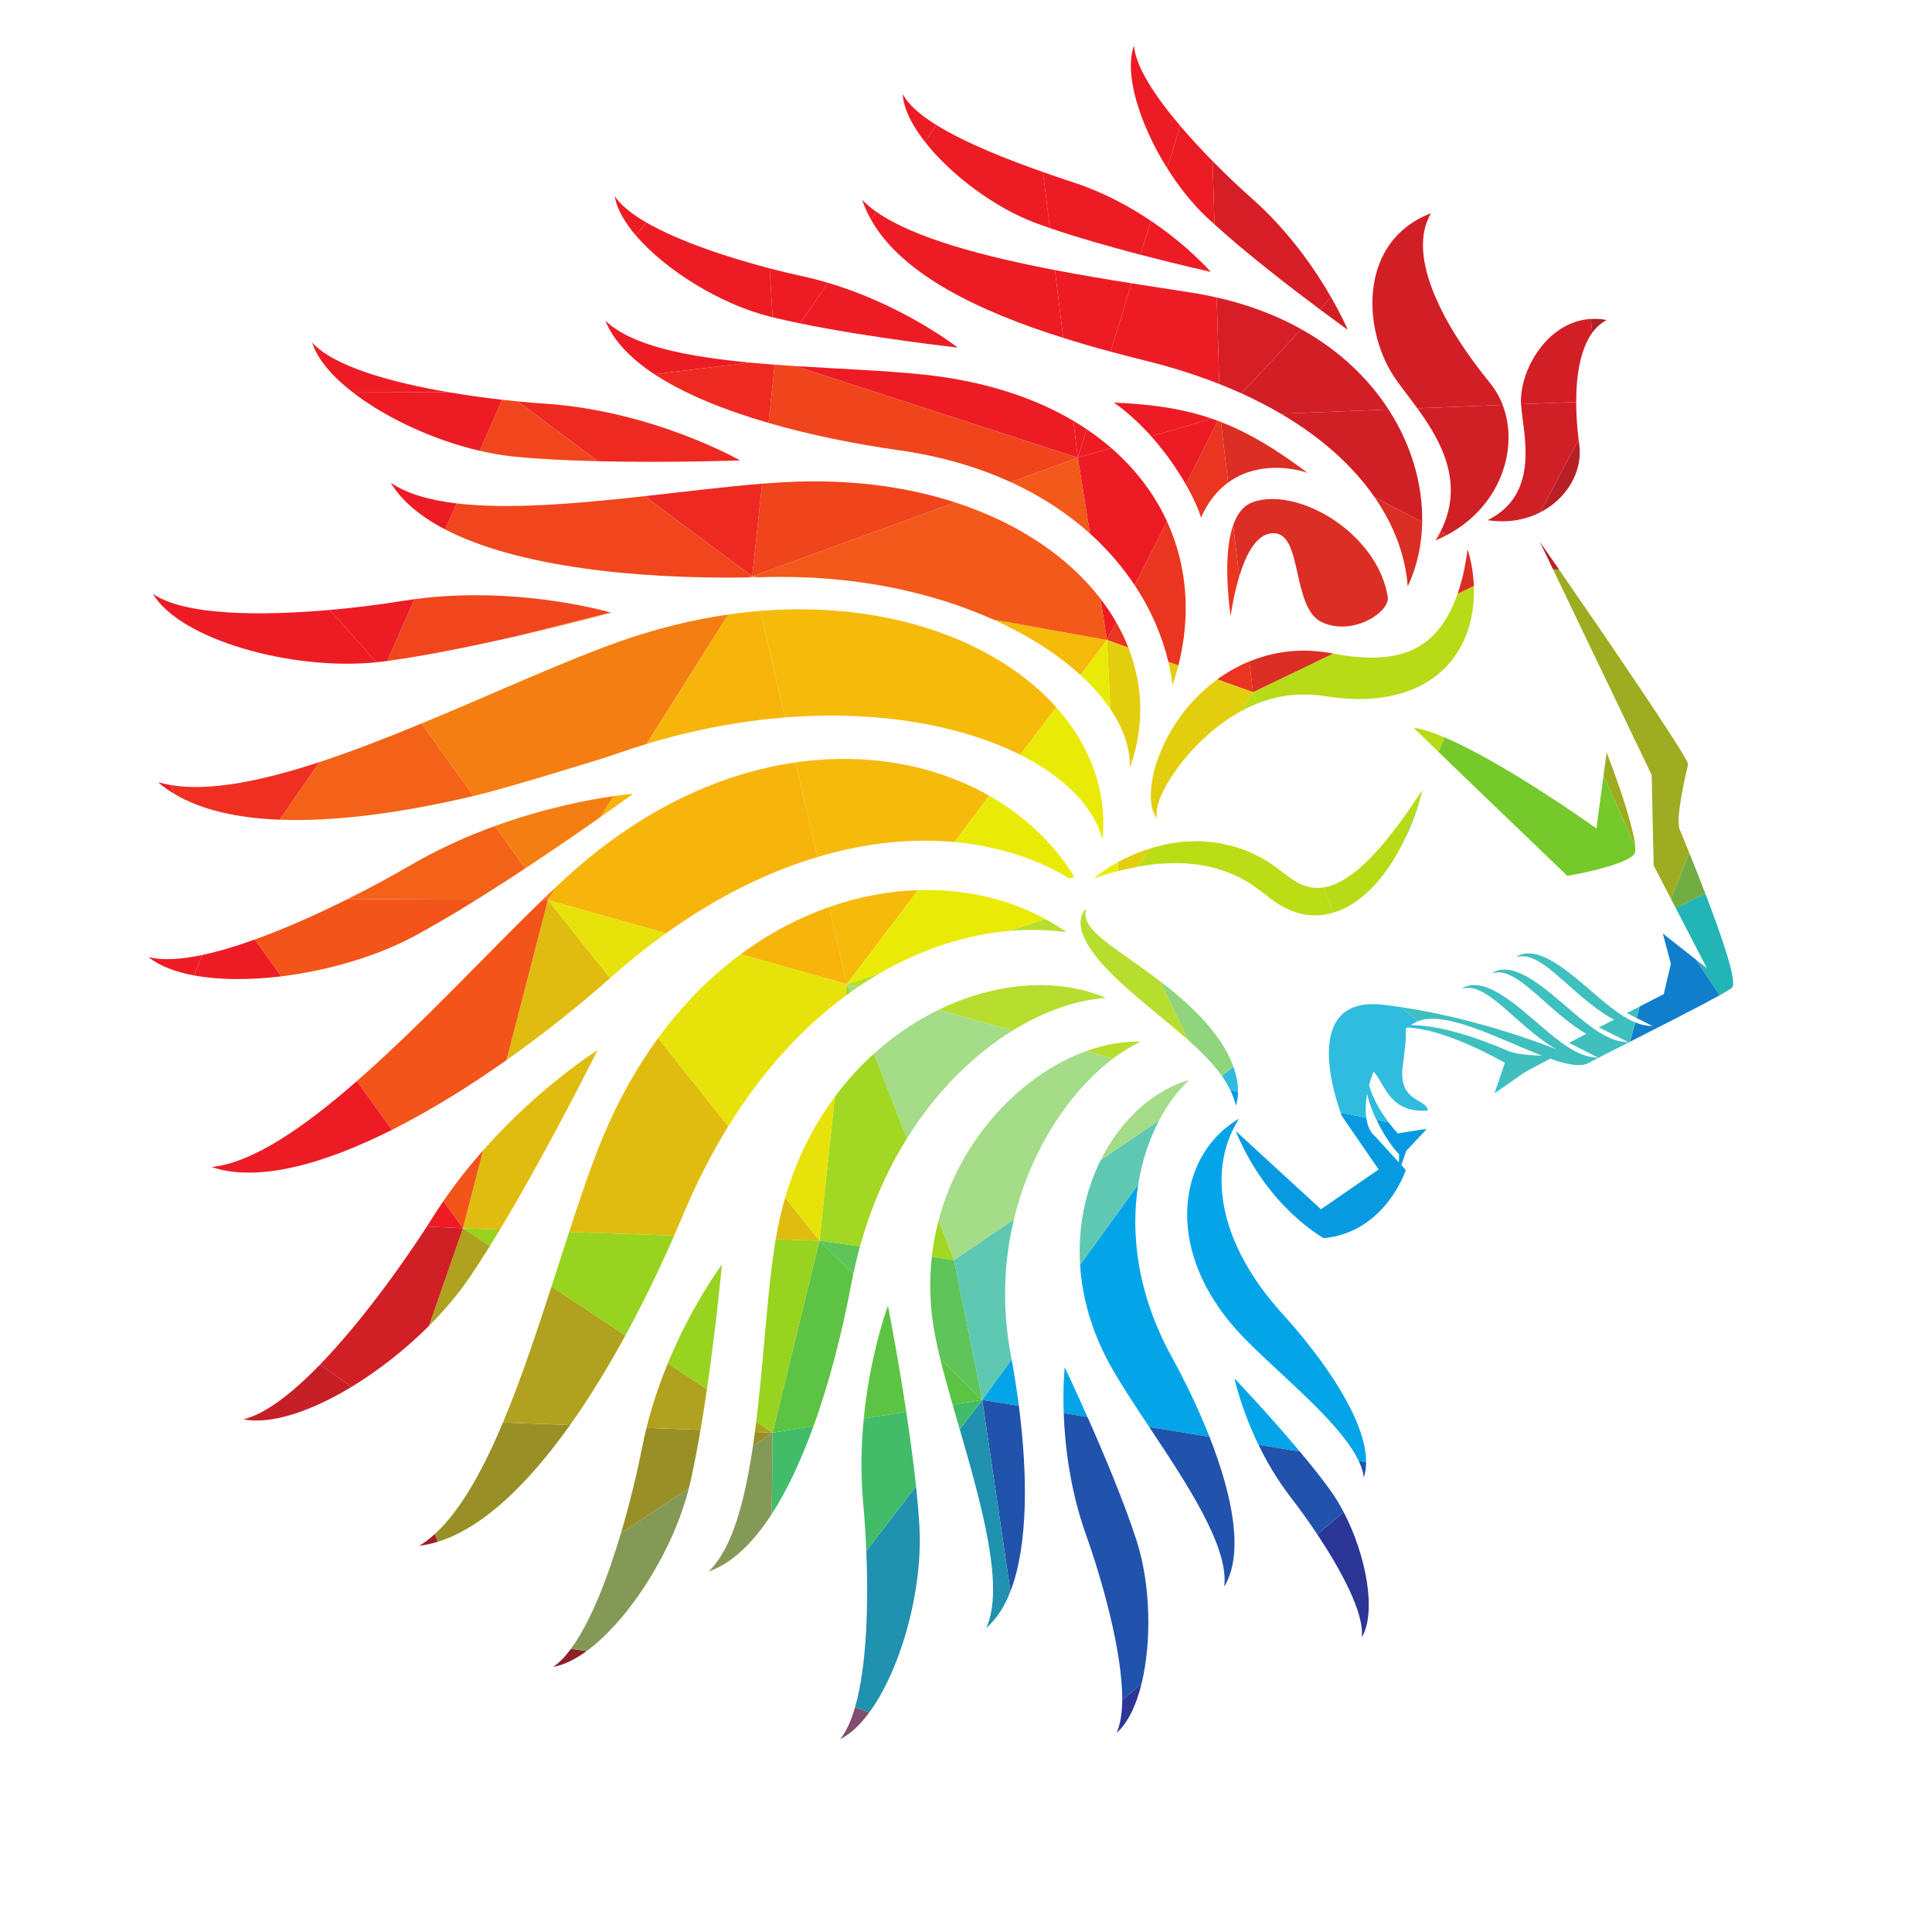 <?xml version="1.0" encoding="UTF-8" standalone="no"?>
<!-- Created with Inkscape (http://www.inkscape.org/) -->

<svg
   xmlns:dc="http://purl.org/dc/elements/1.1/"
   xmlns:cc="http://creativecommons.org/ns#"
   xmlns:rdf="http://www.w3.org/1999/02/22-rdf-syntax-ns#"
   xmlns:svg="http://www.w3.org/2000/svg"
   xmlns="http://www.w3.org/2000/svg"
   xmlns:sodipodi="http://sodipodi.sourceforge.net/DTD/sodipodi-0.dtd"
   xmlns:inkscape="http://www.inkscape.org/namespaces/inkscape"
   version="1.1"
   id="svg65262"
   xml:space="preserve"
   width="800"
   height="800"
   viewBox="0 0 800 800"
   sodipodi:docname="lion-silhouette-color-publicdomainvectors.org.svg"
   inkscape:version="0.92.4 (5da689c313, 2019-01-14)"><defs
     id="defs65266"><clipPath
       clipPathUnits="userSpaceOnUse"
       id="clipPath65278"><path
         d="M 0,600 H 600 V 0 H 0 Z"
         id="path65276"
         inkscape:connector-curvature="0" /></clipPath></defs><sodipodi:namedview
     pagecolor="#ffffff"
     bordercolor="#666666"
     borderopacity="1"
     objecttolerance="10"
     gridtolerance="10"
     guidetolerance="10"
     inkscape:pageopacity="0"
     inkscape:pageshadow="2"
     inkscape:window-width="797"
     inkscape:window-height="480"
     id="namedview65264"
     showgrid="false"
     inkscape:zoom="0.295"
     inkscape:cx="400"
     inkscape:cy="400"
     inkscape:window-x="0"
     inkscape:window-y="0"
     inkscape:window-maximized="0"
     inkscape:current-layer="g65270" /><g
     id="g65270"
     inkscape:groupmode="layer"
     inkscape:label="lion-silhouette-color-publicdomainvectors.org"
     transform="matrix(1.333,0,0,-1.333,0,800)"><g
       id="g65272"><g
         id="g65274"
         clip-path="url(#clipPath65278)"><path
           d="m 530.229,299.385 -3.42,2.693 7.361,-11.107 c 1.91,1.06 3.264,1.867 3.819,2.304 1.903,1.496 -3.25,16.309 -8.258,29.344 l -9.176,-4.568 z"
           style="fill:#23b5b5;fill-opacity:1;fill-rule:nonzero;stroke:none"
           id="path65280"
           inkscape:connector-curvature="0" /><path
           d="m 520.555,318.051 9.176,4.568 c -1.793,4.672 -3.57,9.113 -4.996,12.632 l -5.666,-14.334 z"
           style="fill:#71ad42;fill-opacity:1;fill-rule:nonzero;stroke:none"
           id="path65282"
           inkscape:connector-curvature="0" /><path
           d="m 494.614,496.768 c 1.223,1.687 2.702,3.045 4.476,3.98 -1.697,0.318 -3.33,0.414 -4.896,0.324 z"
           style="fill:#af1f25;fill-opacity:1;fill-rule:nonzero;stroke:none"
           id="path65284"
           inkscape:connector-curvature="0" /><path
           d="m 513.074,359.409 0.619,-28.118 5.376,-10.374 5.666,14.334 c -1.537,3.793 -2.668,6.516 -2.976,7.293 -1.398,3.512 2.137,18.011 2.622,20.166 0.376,1.67 -27.559,42.373 -40.095,60.529 l -1.85,0.045 z"
           style="fill:#9eac22;fill-opacity:1;fill-rule:nonzero;stroke:none"
           id="path65286"
           inkscape:connector-curvature="0" /><path
           d="m 498.104,359.195 9.845,-21.94 c -0.427,5.231 -4.28,17.346 -8.879,29.176 z"
           style="fill:#9eac22;fill-opacity:1;fill-rule:nonzero;stroke:none"
           id="path65288"
           inkscape:connector-curvature="0" /><path
           d="m 516.538,310.161 2.492,-9.413 -2.201,-9.394 -7.475,-3.842 -0.987,-3.588 4.97,-2.502 c 0,0 -0.194,0.012 -0.559,0.035 -0.364,0.016 -0.921,0.047 -1.563,0.166 -0.877,0.107 -1.988,0.426 -3.223,0.934 l -1.651,-6.012 c 9.809,4.982 21.698,11.021 27.829,14.426 l -7.361,11.107 z"
           style="fill:#117ecc;fill-opacity:1;fill-rule:nonzero;stroke:none"
           id="path65290"
           inkscape:connector-curvature="0" /><path
           d="m 490.585,461.987 c -0.075,0.543 -0.146,1.09 -0.212,1.638 l -11.99,-22.664 c 8.37,4.247 13.331,12.775 12.202,21.026"
           style="fill:#b82027;fill-opacity:1;fill-rule:nonzero;stroke:none"
           id="path65292"
           inkscape:connector-curvature="0" /><path
           d="m 482.436,423.284 1.85,-0.045 c -3.62,5.242 -5.956,8.605 -5.956,8.605 z"
           style="fill:#b82027;fill-opacity:1;fill-rule:nonzero;stroke:none"
           id="path65294"
           inkscape:connector-curvature="0" /><path
           d="m 265.613,69.801 c -1.194,-4.125 -2.724,-7.555 -4.665,-9.944 3.198,1.59 6.27,4.506 9.097,8.36 z"
           style="fill:#804e6e;fill-opacity:1;fill-rule:nonzero;stroke:none"
           id="path65296"
           inkscape:connector-curvature="0" /><path
           d="m 441.803,354.69 c 0,0 -1.088,-1.63 -2.995,-4.48 -1.925,-2.809 -4.721,-6.774 -8.295,-11.194 -1.8,-2.191 -3.852,-4.459 -6.105,-6.653 -2.256,-2.178 -4.789,-4.241 -7.512,-5.77 -1.355,-0.803 -2.775,-1.324 -4.173,-1.791 -0.243,-0.047 -0.482,-0.094 -0.719,-0.142 -0.235,-0.046 -0.47,-0.09 -0.703,-0.131 l 2.867,-7.874 c 0.365,0.103 0.726,0.212 1.082,0.322 2.115,0.819 4.117,1.786 5.793,3.015 3.447,2.364 6.09,5.179 8.289,7.96 2.199,2.792 3.917,5.609 5.361,8.253 0.508,0.923 0.977,1.827 1.414,2.71 l 4.818,12.328 c 0.639,2.192 0.878,3.447 0.878,3.447"
           style="fill:#b7db17;fill-opacity:1;fill-rule:nonzero;stroke:none"
           id="path65298"
           inkscape:connector-curvature="0" /><path
           d="m 439.109,374.093 c 1.702,-1.674 4.435,-4.33 7.786,-7.571 l 1.793,4.588 c -3.653,1.545 -6.944,2.624 -9.579,2.983"
           style="fill:#b7db17;fill-opacity:1;fill-rule:nonzero;stroke:none"
           id="path65300"
           inkscape:connector-curvature="0" /><path
           d="m 390.518,381.589 c 1.877,0.745 3.808,1.362 5.775,1.821 3.754,0.912 7.651,1.169 11.58,0.921 1.812,-0.092 3.88,-0.5 6.518,-0.823 2.515,-0.307 5.073,-0.484 7.638,-0.511 5.123,0.003 10.369,0.646 15.276,2.434 4.9,1.73 9.361,4.677 12.552,8.282 3.231,3.588 5.206,7.637 6.356,11.362 1.161,3.742 1.558,7.218 1.646,10.237 0.036,0.993 0.022,1.935 -0.017,2.832 l -5.069,-2.438 c -0.857,-2.459 -1.972,-5.096 -3.486,-7.643 -0.82,-1.34 -1.73,-2.658 -2.766,-3.886 -1.06,-1.211 -2.225,-2.339 -3.5,-3.344 -1.3,-0.979 -2.716,-1.824 -4.224,-2.54 -1.526,-0.704 -3.182,-1.21 -4.914,-1.626 -3.481,-0.779 -7.368,-0.97 -11.42,-0.651 -2.025,0.141 -4.096,0.367 -6.184,0.734 -0.642,0.117 -1.351,0.25 -2.107,0.385 l -24.945,-12.002 z"
           style="fill:#b7db17;fill-opacity:1;fill-rule:nonzero;stroke:none"
           id="path65302"
           inkscape:connector-curvature="0" /><path
           d="m 505.336,285.447 3.031,-1.523 0.987,3.588 z"
           style="fill:#40bfbf;fill-opacity:1;fill-rule:nonzero;stroke:none"
           id="path65304"
           inkscape:connector-curvature="0" /><path
           d="m 470.887,302.812 c -0.028,-0.006 -0.043,-0.009 -0.043,-0.009 0.004,-0.009 0.017,-0.005 0.043,0.009"
           style="fill:#40bfbf;fill-opacity:1;fill-rule:nonzero;stroke:none"
           id="path65306"
           inkscape:connector-curvature="0" /><path
           d="m 506.144,283.42 c -2.511,1.289 -5.26,3.35 -8.117,5.707 -1.665,1.373 -3.368,2.852 -5.082,4.336 -4.668,3.971 -9.586,8.075 -14.258,9.758 -2.298,0.889 -4.494,0.898 -5.864,0.518 -1.196,-0.338 -1.782,-0.839 -1.936,-0.927 0.073,0.017 0.246,0.055 0.51,0.112 0.34,0.116 0.873,0.137 1.517,0.184 0.651,10e-4 1.43,-0.1 2.276,-0.35 0.843,-0.305 1.756,-0.687 2.716,-1.25 2.512,-1.441 5.262,-3.789 8.179,-6.371 1.53,-1.358 3.108,-2.774 4.729,-4.162 2.378,-1.993 4.807,-3.987 7.295,-5.62 1.088,-0.722 2.186,-1.367 3.276,-1.937 l -4.688,-2.406 9.141,-4.6 c 0,0 -0.197,0.014 -0.559,0.035 -0.368,0.014 -0.921,0.049 -1.562,0.168 -1.299,0.158 -3.102,0.766 -5.071,1.795 -2.509,1.287 -5.258,3.346 -8.115,5.703 -1.666,1.377 -3.37,2.854 -5.084,4.34 -4.67,3.971 -9.588,8.074 -14.259,9.76 -2.297,0.889 -4.495,0.898 -5.862,0.517 -1.201,-0.339 -1.789,-0.841 -1.94,-0.927 0.073,0.015 0.245,0.054 0.51,0.113 0.342,0.115 0.879,0.137 1.518,0.184 0.65,0.002 1.432,-0.098 2.279,-0.35 0.844,-0.307 1.758,-0.686 2.714,-1.25 2.515,-1.443 5.265,-3.795 8.186,-6.377 1.53,-1.355 3.104,-2.769 4.721,-4.158 2.38,-1.992 4.81,-3.988 7.297,-5.617 0.724,-0.485 1.453,-0.926 2.183,-1.344 l -5.447,-2.797 9.163,-4.611 c 0,0 -0.197,0.011 -0.561,0.035 -0.363,0.015 -0.918,0.047 -1.559,0.166 -1.302,0.158 -3.105,0.767 -5.074,1.797 -2.508,1.289 -5.26,3.345 -8.117,5.705 -1.664,1.377 -3.367,2.851 -5.082,4.338 -4.668,3.97 -9.588,8.076 -14.258,9.761 -2.297,0.887 -4.495,0.897 -5.863,0.516 -1.197,-0.34 -1.789,-0.842 -1.94,-0.928 0.073,0.016 0.247,0.055 0.512,0.112 0.343,0.115 0.875,0.14 1.518,0.183 0.652,0.004 1.43,-0.097 2.277,-0.349 0.844,-0.307 1.756,-0.686 2.715,-1.25 2.514,-1.444 5.265,-3.793 8.184,-6.377 1.532,-1.354 3.105,-2.768 4.72,-4.157 2.385,-1.994 4.813,-3.988 7.299,-5.619 0.701,-0.466 1.408,-0.894 2.116,-1.304 -1.039,0.423 -23.142,9.351 -48.206,13.086 l 5.385,-4.342 c 8.776,3.308 25.643,-5.826 38.436,-10.756 -3.449,0.111 -8.136,0.457 -10.529,1.49 -4.051,1.744 -9.53,3.908 -15.193,5.522 -2.827,0.808 -5.695,1.482 -8.423,1.92 -0.828,0.132 -1.638,0.24 -2.43,0.322 l 2.071,-1.67 c 0.025,-0.008 0.051,-0.014 0.076,-0.02 2.605,-0.672 5.329,-1.595 8.002,-2.642 5.354,-2.088 10.492,-4.703 14.266,-6.774 0.212,-0.117 0.408,-0.228 0.613,-0.341 l -2.323,-6.866 1.334,-1.076 7.38,5.129 7.679,4.074 c 5.115,-1.797 9.371,-2.664 11.863,-1.357 2.838,1.488 7.581,3.896 12.943,6.621 l 1.651,6.012 c -0.592,0.244 -1.211,0.529 -1.848,0.863"
           style="fill:#40bfbf;fill-opacity:1;fill-rule:nonzero;stroke:none"
           id="path65308"
           inkscape:connector-curvature="0" /><path
           d="m 454.056,292.986 c -0.027,-0.006 -0.04,-0.007 -0.04,-0.007 0.004,-0.01 0.017,-0.006 0.04,0.007"
           style="fill:#40bfbf;fill-opacity:1;fill-rule:nonzero;stroke:none"
           id="path65310"
           inkscape:connector-curvature="0" /><path
           d="m 463.386,297.803 c -0.026,-0.006 -0.04,-0.008 -0.04,-0.008 0.004,-0.01 0.017,-0.004 0.04,0.008"
           style="fill:#40bfbf;fill-opacity:1;fill-rule:nonzero;stroke:none"
           id="path65312"
           inkscape:connector-curvature="0" /><path
           d="m 440.925,351.243 -4.818,-12.328 c 2.065,4.162 3.387,7.816 4.267,10.53 0.21,0.654 0.393,1.254 0.551,1.798"
           style="fill:#75c92b;fill-opacity:1;fill-rule:nonzero;stroke:none"
           id="path65314"
           inkscape:connector-curvature="0" /><path
           d="m 495.914,342.787 -1.49,1.062 c -0.34,0.244 -27.545,19.566 -45.736,27.261 l -1.793,-4.588 c 11.597,-11.217 30.609,-29.459 39.977,-38.438 7.229,1.209 18.829,4.018 20.81,6.759 0.285,0.396 0.363,1.228 0.267,2.412 l -9.845,21.94 z"
           style="fill:#75c92b;fill-opacity:1;fill-rule:nonzero;stroke:none"
           id="path65316"
           inkscape:connector-curvature="0" /><path
           d="m 377.271,530.432 c 10.246,-9.301 23.952,-19.838 32.727,-26.388 l 3.5,3.753 c -4.769,8.31 -12.905,20.361 -24.648,30.733 -3.508,3.097 -7.789,7.11 -12.169,11.567 z"
           style="fill:#d71e26;fill-opacity:1;fill-rule:nonzero;stroke:none"
           id="path65318"
           inkscape:connector-curvature="0" /><path
           d="m 385.65,477.945 18.596,19.934 c -7.566,4.229 -16.318,7.625 -26.295,9.874 l 0.809,-26.891 c 2.373,-0.937 4.67,-1.91 6.89,-2.917"
           style="fill:#d71e26;fill-opacity:1;fill-rule:nonzero;stroke:none"
           id="path65320"
           inkscape:connector-curvature="0" /><path
           d="m 384.93,252.656 c -1.102,-0.631 -2.157,-1.328 -3.162,-2.088 l 0.941,-1.922 c 0.652,1.401 1.394,2.741 2.221,4.01"
           style="fill:#079ae1;fill-opacity:1;fill-rule:nonzero;stroke:none"
           id="path65322"
           inkscape:connector-curvature="0" /><path
           d="m 431.475,245.516 c 0.849,-1.258 1.63,-2.272 2.261,-2.991 0.278,-0.351 0.609,-0.658 0.806,-0.855 0.089,-0.086 0.067,-1.283 0.012,-2.613 l -7.435,8.144 c -1.433,1.119 -2.34,3.156 -2.703,5.727 l -7.985,1.627 c 0.251,-0.701 0.407,-1.094 0.407,-1.094 l 11.414,-16.582 -17.916,-12.371 -26.361,24.221 c 0.093,-0.424 -0.106,0.052 0.093,-0.424 9.899,-23.504 27.158,-32.776 27.158,-32.776 19.209,1.848 25.47,21.178 25.47,21.178 l -1.376,1.51 1.483,4.4 6.148,6.537 -0.885,0.18 -7.888,-1.268 c -0.887,0.977 -1.858,2.149 -2.828,3.45 l -3.766,0.767 c 1.24,-2.584 2.633,-4.943 3.891,-6.767"
           style="fill:#079ae1;fill-opacity:1;fill-rule:nonzero;stroke:none"
           id="path65324"
           inkscape:connector-curvature="0" /><path
           d="m 382.852,259.986 c 0.449,-1.002 0.648,-1.838 0.834,-2.416 0.188,-0.586 0.289,-0.894 0.289,-0.894 0,0 0.07,0.316 0.201,0.91 0.086,0.596 0.381,1.508 0.353,2.664 0.002,0.25 0.014,0.518 0.024,0.797 l -2.364,0.482 c 0.282,-0.543 0.454,-1.068 0.663,-1.543"
           style="fill:#079ae1;fill-opacity:1;fill-rule:nonzero;stroke:none"
           id="path65326"
           inkscape:connector-curvature="0" /><path
           d="m 418.656,497.688 c 0,0 -1.689,4.065 -5.158,10.109 l -3.5,-3.753 c 5.19,-3.875 8.658,-6.356 8.658,-6.356"
           style="fill:#d21f26;fill-opacity:1;fill-rule:nonzero;stroke:none"
           id="path65328"
           inkscape:connector-curvature="0" /><path
           d="m 472.492,474.666 0.006,-0.077 17.127,0.681 c -0.004,8.502 1.347,16.47 4.989,21.498 l -0.42,4.304 c -13.837,-0.792 -22.296,-16.37 -21.702,-26.406"
           style="fill:#d21f26;fill-opacity:1;fill-rule:nonzero;stroke:none"
           id="path65330"
           inkscape:connector-curvature="0" /><path
           d="m 462.817,481.232 c -14.003,17.101 -26.235,39.305 -18.28,52.684 -22.322,-8.52 -21.353,-35.338 -11.838,-50.253 1.86,-2.913 4.702,-6.39 7.582,-10.353 l 26.502,1.053 c -0.952,2.481 -2.272,4.801 -3.966,6.869"
           style="fill:#d21f26;fill-opacity:1;fill-rule:nonzero;stroke:none"
           id="path65332"
           inkscape:connector-curvature="0" /><path
           d="m 397.891,471.626 33.437,1.329 c -6.182,9.546 -15.165,18.264 -27.082,24.924 L 385.65,477.945 c 4.371,-1.983 8.45,-4.096 12.241,-6.319"
           style="fill:#d21f26;fill-opacity:1;fill-rule:nonzero;stroke:none"
           id="path65334"
           inkscape:connector-curvature="0" /><path
           d="m 466.783,474.363 -26.502,-1.053 c 7.303,-10.048 14.84,-23.227 7.195,-38.309 l 2.001,-1.049 c 16.761,8.918 22.442,27.023 17.306,40.411"
           style="fill:#d11f26;fill-opacity:1;fill-rule:nonzero;stroke:none"
           id="path65336"
           inkscape:connector-curvature="0" /><path
           d="m 426.957,445.761 14.832,-7.777 c 0.19,11.463 -3.215,23.782 -10.461,34.971 l -33.437,-1.329 c 12.964,-7.603 22.572,-16.496 29.066,-25.865"
           style="fill:#d11f26;fill-opacity:1;fill-rule:nonzero;stroke:none"
           id="path65338"
           inkscape:connector-curvature="0" /><path
           d="m 462.141,438.568 c 6.134,-0.957 11.691,0.086 16.242,2.393 l 11.99,22.664 c -0.469,3.842 -0.746,7.798 -0.748,11.645 l -17.127,-0.681 c 0.565,-9.072 6.27,-27.693 -10.357,-36.021"
           style="fill:#d11f26;fill-opacity:1;fill-rule:nonzero;stroke:none"
           id="path65340"
           inkscape:connector-curvature="0" /><path
           d="m 379.951,265.381 c 0.436,-0.686 0.848,-1.338 1.237,-1.951 0.337,-0.639 0.638,-1.252 0.96,-1.819 0.015,-0.027 0.026,-0.054 0.041,-0.082 l 2.364,-0.482 c 0.013,0.367 0.021,0.754 -0.008,1.156 -0.05,0.707 -0.15,1.471 -0.244,2.305 -0.155,0.81 -0.378,1.66 -0.592,2.576 -0.164,0.564 -0.365,1.135 -0.576,1.723 l -3.57,-2.891 c 0.128,-0.178 0.261,-0.361 0.388,-0.535"
           style="fill:#30bcde;fill-opacity:1;fill-rule:nonzero;stroke:none"
           id="path65342"
           inkscape:connector-curvature="0" /><path
           d="m 464.254,260.535 2.222,1.543 -1.334,1.076 z"
           style="fill:#30bcde;fill-opacity:1;fill-rule:nonzero;stroke:none"
           id="path65344"
           inkscape:connector-curvature="0" /><path
           d="m 438.195,281.676 c 0.364,0.234 0.733,0.47 1.112,0.693 0.401,0.233 0.825,0.432 1.269,0.6 l -5.385,4.342 c -1.821,0.271 -3.658,0.515 -5.503,0.728 -25.02,2.861 -15.466,-27.303 -13.257,-33.484 l 7.985,-1.627 c -0.305,2.17 -0.226,4.718 0.254,7.424 0.391,-1.702 0.934,-3.456 1.629,-5.161 0.398,-0.99 0.832,-1.962 1.285,-2.908 l 3.766,-0.767 c -1.057,1.418 -2.116,2.988 -3.068,4.63 -0.952,1.637 -1.771,3.342 -2.38,5.006 -0.224,0.678 -0.451,1.332 -0.612,1.981 0.365,1.361 0.823,2.736 1.385,4.107 3.52,-3.469 4.632,-12.976 16.862,-12.062 -0.264,3.748 -9.292,2.478 -7.794,13.752 0.756,5.691 1.159,9.359 0.923,11.679 0.167,0.127 0.345,0.245 0.518,0.368 0.056,-0.002 0.106,0 0.162,-0.002 2.131,-0.106 4.588,-0.51 7.162,-1.178 l -2.071,1.67 c -1.498,0.156 -2.925,0.224 -4.242,0.209"
           style="fill:#30bcde;fill-opacity:1;fill-rule:nonzero;stroke:none"
           id="path65346"
           inkscape:connector-curvature="0" /><path
           d="m 443.309,249.533 -1.243,-0.199 0.885,-0.18 z"
           style="fill:#30bcde;fill-opacity:1;fill-rule:nonzero;stroke:none"
           id="path65348"
           inkscape:connector-curvature="0" /><path
           d="m 395.143,445.14 c -2.334,0 -4.449,-0.37 -6.288,-1.1 -2.769,-1.101 -4.607,-3.656 -5.783,-7 l 1.889,-15.929 c 1.949,6.414 4.852,12.126 9.103,13.217 0.522,0.133 1.028,0.199 1.503,0.199 4.717,0 6.052,-5.992 7.46,-12.333 1.36,-6.102 2.897,-13.019 7.411,-15.227 1.961,-0.96 4.128,-1.449 6.437,-1.449 5.568,0.003 10.508,2.819 12.734,5.438 1.135,1.33 1.661,2.664 1.487,3.756 -2.759,17.138 -21.594,30.428 -35.953,30.428"
           style="fill:#db2e24;fill-opacity:1;fill-rule:nonzero;stroke:none"
           id="path65350"
           inkscape:connector-curvature="0" /><path
           d="m 457.377,423.028 c -0.283,2.099 -0.729,3.711 -1,4.798 -0.306,1.087 -0.524,1.647 -0.524,1.647 0,0 -0.077,-0.592 -0.218,-1.697 -0.131,-1.097 -0.439,-2.697 -0.827,-4.683 -0.386,-1.986 -1.035,-4.353 -1.88,-6.944 -0.049,-0.147 -0.104,-0.296 -0.155,-0.443 l 5.069,2.438 c -0.079,1.837 -0.278,3.476 -0.465,4.884"
           style="fill:#db2e24;fill-opacity:1;fill-rule:nonzero;stroke:none"
           id="path65352"
           inkscape:connector-curvature="0" /><path
           d="m 392.895,396.354 c -1.641,-0.477 -3.248,-1.026 -4.802,-1.655 l 1.134,-9.566 24.945,12.002 c -1.547,0.277 -3.309,0.56 -5.225,0.722 -5.381,0.511 -10.921,-0.048 -16.052,-1.503"
           style="fill:#db2e24;fill-opacity:1;fill-rule:nonzero;stroke:none"
           id="path65354"
           inkscape:connector-curvature="0" /><path
           d="m 437.287,418.002 c 2.867,6.003 4.383,12.826 4.502,19.982 l -14.832,7.777 c 6.274,-9.053 9.647,-18.552 10.33,-27.759"
           style="fill:#db2e24;fill-opacity:1;fill-rule:nonzero;stroke:none"
           id="path65356"
           inkscape:connector-curvature="0" /><path
           d="m 447.476,435.001 c -0.457,-0.901 -0.963,-1.809 -1.533,-2.723 1.23,0.513 2.405,1.073 3.534,1.674 z"
           style="fill:#db2e24;fill-opacity:1;fill-rule:nonzero;stroke:none"
           id="path65358"
           inkscape:connector-curvature="0" /><path
           d="m 406.187,453.25 c -9.938,7.489 -18.364,12.487 -26.912,15.805 l 2.229,-18.796 c 9.035,6.608 20.324,4.548 24.683,2.991"
           style="fill:#db2e24;fill-opacity:1;fill-rule:nonzero;stroke:none"
           id="path65360"
           inkscape:connector-curvature="0" /><path
           d="m 408.522,324.369 c -2.76,0.097 -5.532,1.396 -8.129,3.359 -3.205,2.341 -5.879,4.705 -10.153,6.745 -3.91,2.027 -7.853,3.116 -11.808,3.829 -0.268,0.048 -0.534,0.076 -0.801,0.115 -1.692,0.237 -3.377,0.306 -5.009,0.438 -1.894,-0.023 -3.743,-0.087 -5.521,-0.212 -1.765,-0.279 -3.488,-0.442 -5.111,-0.807 -1.607,-0.425 -3.175,-0.736 -4.624,-1.222 -0.055,-0.017 -0.11,-0.035 -0.167,-0.052 l -3.719,-5.64 c 1.549,0.281 3.202,0.536 4.94,0.743 1.385,0.194 2.848,0.202 4.33,0.32 1.488,0.061 3.022,0.009 4.582,0.022 0.226,-0.017 0.455,-0.036 0.682,-0.054 1.338,-0.106 2.693,-0.208 4.065,-0.357 1.573,-0.365 3.214,-0.496 4.801,-0.957 3.151,-0.852 6.448,-2.073 9.268,-3.676 2.664,-1.286 5.952,-3.991 8.969,-6.292 1.279,-0.954 2.702,-1.848 4.221,-2.606 2.708,-1.352 5.736,-2.26 8.917,-2.232 2.057,-0.11 4.04,0.29 5.913,0.822 l -2.867,7.874 c -0.936,-0.163 -1.862,-0.265 -2.779,-0.16"
           style="fill:#badd16;fill-opacity:1;fill-rule:nonzero;stroke:none"
           id="path65362"
           inkscape:connector-curvature="0" /><path
           d="m 385.221,379.059 c 0.117,0.063 0.23,0.129 0.345,0.191 1.594,0.881 3.25,1.663 4.952,2.339 l -1.291,3.544 z"
           style="fill:#badd16;fill-opacity:1;fill-rule:nonzero;stroke:none"
           id="path65364"
           inkscape:connector-curvature="0" /><path
           d="m 381.768,250.568 c -15.93,-11.992 -19.602,-39.369 2.662,-63.88 10.394,-11.448 31.631,-27.6 37.654,-40.405 l 2.279,-0.369 c 0.082,13.053 -13.078,31.875 -25.944,46.068 -19.591,21.608 -22.349,42.409 -15.71,56.664 z"
           style="fill:#03a5e8;fill-opacity:1;fill-rule:nonzero;stroke:none"
           id="path65366"
           inkscape:connector-curvature="0" /><path
           d="m 330.745,175.408 c 0,0 -0.618,-5.588 -0.313,-14.24 l 7.388,-1.201 c -4.012,9.035 -7.075,15.441 -7.075,15.441"
           style="fill:#03a5e8;fill-opacity:1;fill-rule:nonzero;stroke:none"
           id="path65368"
           inkscape:connector-curvature="0" /><path
           d="m 305.131,165.275 11.375,-1.845 c -0.631,4.9 -1.395,9.752 -2.252,14.447 z"
           style="fill:#03a5e8;fill-opacity:1;fill-rule:nonzero;stroke:none"
           id="path65370"
           inkscape:connector-curvature="0" /><path
           d="m 383.484,171.951 c 0,0 1.928,-9.226 7.45,-20.609 l 12.837,-2.084 c -9.74,11.638 -20.287,22.693 -20.287,22.693"
           style="fill:#03a5e8;fill-opacity:1;fill-rule:nonzero;stroke:none"
           id="path65372"
           inkscape:connector-curvature="0" /><path
           d="m 363.897,178.811 c -10.491,19.168 -12.807,37.822 -10.323,53.378 L 335.512,207.24 c 0.621,-9.937 3.471,-20.426 9.198,-30.865 3.144,-5.734 7.596,-12.453 12.292,-19.523 l 18.71,-3.038 c -3.371,8.565 -7.524,17.165 -11.815,24.997"
           style="fill:#03a5e8;fill-opacity:1;fill-rule:nonzero;stroke:none"
           id="path65374"
           inkscape:connector-curvature="0" /><path
           d="m 354.605,77.137 -6.008,-5.106 c -0.036,-4.082 -0.564,-7.593 -1.757,-10.183 3.501,3.021 6.109,8.527 7.765,15.289"
           style="fill:#2c3696;fill-opacity:1;fill-rule:nonzero;stroke:none"
           id="path65376"
           inkscape:connector-curvature="0" /><path
           d="m 423.008,91.518 c 4.635,7.677 1.476,25.388 -5.631,38.961 l -8.183,-6.956 c 7.339,-11.033 14.689,-24.507 13.814,-32.005"
           style="fill:#2c3696;fill-opacity:1;fill-rule:nonzero;stroke:none"
           id="path65378"
           inkscape:connector-curvature="0" /><path
           d="m 313.885,105.84 c 5.568,14.355 5.343,36.43 2.621,57.59 l -11.375,1.845 z"
           style="fill:#2153ac;fill-opacity:1;fill-rule:nonzero;stroke:none"
           id="path65380"
           inkscape:connector-curvature="0" /><path
           d="m 375.712,153.814 -18.71,3.038 c 11.655,-17.547 24.822,-37.27 23.287,-49.557 6.238,10.15 2.611,28.254 -4.577,46.519"
           style="fill:#2153ac;fill-opacity:1;fill-rule:nonzero;stroke:none"
           id="path65382"
           inkscape:connector-curvature="0" /><path
           d="m 423.645,141.176 c 0.479,1.469 0.707,3.054 0.718,4.738 l -2.279,0.369 c 0.834,-1.773 1.379,-3.482 1.561,-5.107"
           style="fill:#2153ac;fill-opacity:1;fill-rule:nonzero;stroke:none"
           id="path65384"
           inkscape:connector-curvature="0" /><path
           d="m 353.082,121.52 c -3.884,12.085 -10.299,27.277 -15.262,38.447 l -7.388,1.201 c 0.347,-9.873 1.897,-23.732 6.939,-37.832 4.68,-13.082 11.358,-36.139 11.226,-51.305 l 6.008,5.106 c 3.198,13.054 2.84,30.793 -1.523,44.383"
           style="fill:#2153ac;fill-opacity:1;fill-rule:nonzero;stroke:none"
           id="path65386"
           inkscape:connector-curvature="0" /><path
           d="m 403.771,149.258 -12.837,2.084 c 2.55,-5.256 5.867,-10.973 10.115,-16.455 2.381,-3.071 5.263,-7.028 8.145,-11.364 l 8.183,6.956 c -1.285,2.453 -2.699,4.773 -4.219,6.873 -2.714,3.746 -6.001,7.861 -9.387,11.906"
           style="fill:#2153ac;fill-opacity:1;fill-rule:nonzero;stroke:none"
           id="path65388"
           inkscape:connector-curvature="0" /><path
           d="m 360.09,252.154 -18.18,-12.39 c -4.645,-9.332 -7.148,-20.528 -6.398,-32.524 l 18.062,24.949 c 1.192,7.463 3.487,14.213 6.516,19.965"
           style="fill:#5fc8b3;fill-opacity:1;fill-rule:nonzero;stroke:none"
           id="path65390"
           inkscape:connector-curvature="0" /><path
           d="m 305.131,165.275 9.123,12.602 c -0.086,0.475 -0.174,0.947 -0.262,1.418 -2.833,15.084 -2.091,29.334 0.974,42.101 l -18.629,-12.699 z"
           style="fill:#5fc8b3;fill-opacity:1;fill-rule:nonzero;stroke:none"
           id="path65392"
           inkscape:connector-curvature="0" /><path
           d="m 362.937,394.535 3.114,-1.114 c 3.972,15.689 2.71,31.148 -3.535,44.757 l -10.037,-19.835 c 5.147,-7.766 8.589,-15.904 10.458,-23.808"
           style="fill:#ea3521;fill-opacity:1;fill-rule:nonzero;stroke:none"
           id="path65394"
           inkscape:connector-curvature="0" /><path
           d="m 382.26,408.782 c 0.568,3.687 1.433,8.157 2.701,12.329 l -1.889,15.929 c -2.792,-7.933 -1.859,-20.31 -0.812,-28.258"
           style="fill:#ea3521;fill-opacity:1;fill-rule:nonzero;stroke:none"
           id="path65396"
           inkscape:connector-curvature="0" /><path
           d="m 373.074,439.375 c 2.237,5.027 5.188,8.513 8.43,10.884 l -2.229,18.796 c -0.318,0.123 -0.636,0.244 -0.955,0.363 l -9.976,-19.72 c 2.459,-4.303 4.066,-8.006 4.73,-10.323"
           style="fill:#ea3521;fill-opacity:1;fill-rule:nonzero;stroke:none"
           id="path65398"
           inkscape:connector-curvature="0" /><path
           d="m 388.093,394.699 c -0.872,-0.354 -1.73,-0.731 -2.566,-1.136 -2.32,-1.146 -4.502,-2.437 -6.541,-3.833 -0.292,-0.205 -0.574,-0.417 -0.86,-0.627 l 11.101,-3.97 z"
           style="fill:#ea3521;fill-opacity:1;fill-rule:nonzero;stroke:none"
           id="path65400"
           inkscape:connector-curvature="0" /><path
           d="m 350.514,398.977 c -1.056,2.701 -2.329,5.353 -3.817,7.939 l -2.816,-5.568 z"
           style="fill:#ea3521;fill-opacity:1;fill-rule:nonzero;stroke:none"
           id="path65402"
           inkscape:connector-curvature="0" /><path
           d="m 370.015,276.207 c 1.686,-1.502 3.226,-3.008 4.657,-4.469 0.726,-0.72 1.344,-1.476 2.017,-2.175 0.611,-0.735 1.198,-1.444 1.764,-2.125 0.383,-0.526 0.75,-1.03 1.11,-1.522 l 3.57,2.891 c -0.124,0.345 -0.25,0.693 -0.374,1.054 -0.396,0.934 -0.853,1.889 -1.326,2.883 -0.529,0.944 -1.073,1.949 -1.687,2.922 -1.247,1.932 -2.665,3.91 -4.281,5.779 -1.59,1.901 -3.347,3.729 -5.194,5.498 -1.838,1.778 -3.791,3.465 -5.75,5.106 -1.359,1.103 -2.717,2.183 -4.08,3.23 l 8.586,-18.181 c 0.333,-0.297 0.666,-0.594 0.988,-0.891"
           style="fill:#90d57d;fill-opacity:1;fill-rule:nonzero;stroke:none"
           id="path65404"
           inkscape:connector-curvature="0" /><path
           d="m 171.847,82.355 c 3.299,0.583 6.822,2.315 10.384,4.916 l -4.886,0.688 c -1.77,-2.389 -3.607,-4.307 -5.498,-5.604"
           style="fill:#8f2126;fill-opacity:1;fill-rule:nonzero;stroke:none"
           id="path65406"
           inkscape:connector-curvature="0" /><path
           d="m 326.119,529.298 c 8.815,-3.019 19.154,-5.927 28.138,-8.273 l 3.245,10.525 c -6.476,4.368 -14.439,8.735 -23.563,11.77 -2.897,0.963 -6.291,2.1 -9.941,3.384 z"
           style="fill:#ed1c24;fill-opacity:1;fill-rule:nonzero;stroke:none"
           id="path65408"
           inkscape:connector-curvature="0" /><path
           d="m 344.973,490.914 6.544,21.224 c -7.558,1.198 -15.671,2.551 -23.808,4.112 l 2.566,-21.057 c 4.875,-1.537 9.803,-2.958 14.698,-4.279"
           style="fill:#ed1c24;fill-opacity:1;fill-rule:nonzero;stroke:none"
           id="path65410"
           inkscape:connector-curvature="0" /><path
           d="m 352.261,585.993 c -3.2,-8.639 1.759,-24.468 10.29,-38.069 l 4.053,13.147 c -7.657,9.02 -13.867,18.321 -14.343,24.922"
           style="fill:#ed1c24;fill-opacity:1;fill-rule:nonzero;stroke:none"
           id="path65412"
           inkscape:connector-curvature="0" /><path
           d="m 337.545,466.822 c -1.336,0.897 -2.711,1.768 -4.13,2.609 l 1.398,-11.47 z"
           style="fill:#ed1c24;fill-opacity:1;fill-rule:nonzero;stroke:none"
           id="path65414"
           inkscape:connector-curvature="0" /><path
           d="m 355.779,488.125 c 8.338,-2.059 15.99,-4.503 22.981,-7.263 l -0.809,26.891 c -2.428,0.547 -4.923,1.034 -7.496,1.44 -5.569,0.881 -12.021,1.849 -18.938,2.945 l -6.544,-21.224 c 3.632,-0.982 7.247,-1.909 10.806,-2.789"
           style="fill:#ed1c24;fill-opacity:1;fill-rule:nonzero;stroke:none"
           id="path65416"
           inkscape:connector-curvature="0" /><path
           d="m 376.102,515.696 c 0,0 -6.852,7.93 -18.6,15.854 l -3.245,-10.525 c 12.169,-3.18 21.845,-5.329 21.845,-5.329"
           style="fill:#ed1c24;fill-opacity:1;fill-rule:nonzero;stroke:none"
           id="path65418"
           inkscape:connector-curvature="0" /><path
           d="m 366.604,561.071 -4.053,-13.147 c 3.556,-5.669 7.734,-10.952 12.201,-15.165 0.811,-0.764 1.653,-1.542 2.519,-2.327 l -0.59,19.665 c -3.404,3.463 -6.867,7.194 -10.077,10.974"
           style="fill:#ed1c24;fill-opacity:1;fill-rule:nonzero;stroke:none"
           id="path65420"
           inkscape:connector-curvature="0" /><path
           d="m 346.021,475.096 c 4.329,-3.061 8.208,-6.692 11.591,-10.478 l 18.794,5.486 c -9.131,3.136 -18.605,4.478 -30.385,4.992"
           style="fill:#ed1c24;fill-opacity:1;fill-rule:nonzero;stroke:none"
           id="path65422"
           inkscape:connector-curvature="0" /><path
           d="m 345.184,460.99 c -2.37,2.052 -4.916,4.001 -7.639,5.832 l -2.732,-8.861 z"
           style="fill:#ed1c24;fill-opacity:1;fill-rule:nonzero;stroke:none"
           id="path65424"
           inkscape:connector-curvature="0" /><path
           d="m 338.588,434.391 c 5.555,-5.002 10.168,-10.428 13.891,-16.048 l 10.037,19.835 c -3.877,8.447 -9.678,16.178 -17.332,22.812 l -10.371,-3.029 z"
           style="fill:#ed1c24;fill-opacity:1;fill-rule:nonzero;stroke:none"
           id="path65426"
           inkscape:connector-curvature="0" /><path
           d="m 346.697,406.916 c -1.43,2.49 -3.058,4.919 -4.873,7.276 l 2.057,-12.844 z"
           style="fill:#ed1c24;fill-opacity:1;fill-rule:nonzero;stroke:none"
           id="path65428"
           inkscape:connector-curvature="0" /><path
           d="m 378.32,469.418 c -0.636,0.238 -1.274,0.466 -1.914,0.686 l -18.794,-5.486 c 4.486,-5.021 8.097,-10.314 10.732,-14.92 z"
           style="fill:#ed1c24;fill-opacity:1;fill-rule:nonzero;stroke:none"
           id="path65430"
           inkscape:connector-curvature="0" /><path
           d="m 347.237,332.317 0.133,-2.734 c 1.78,0.458 3.833,0.926 6.11,1.339 l 3.719,5.64 c -4.011,-1.241 -7.332,-2.792 -9.962,-4.245"
           style="fill:#e2ce0d;fill-opacity:1;fill-rule:nonzero;stroke:none"
           id="path65432"
           inkscape:connector-curvature="0" /><path
           d="m 344.926,379.866 c 4.178,-6.19 6.282,-12.459 6.001,-18.321 4.625,12.634 4.239,25.524 -0.413,37.432 l -6.633,2.371 z"
           style="fill:#e2ce0d;fill-opacity:1;fill-rule:nonzero;stroke:none"
           id="path65434"
           inkscape:connector-curvature="0" /><path
           d="m 364.225,387.267 c 0.698,2.053 1.306,4.106 1.826,6.154 l -3.114,1.114 c 0.579,-2.452 1.008,-4.88 1.288,-7.268"
           style="fill:#e2ce0d;fill-opacity:1;fill-rule:nonzero;stroke:none"
           id="path65436"
           inkscape:connector-curvature="0" /><path
           d="m 378.126,389.103 c -3.673,-2.692 -6.796,-5.742 -9.404,-8.877 -2.802,-3.394 -4.999,-6.893 -6.694,-10.268 -1.681,-3.384 -2.852,-6.646 -3.59,-9.618 -0.737,-2.972 -1.002,-5.661 -0.943,-7.878 0.009,-2.212 0.507,-3.952 0.975,-5.02 0.246,-0.54 0.499,-0.911 0.678,-1.147 0.186,-0.23 0.284,-0.343 0.284,-0.343 0,0 -0.178,0.597 -0.161,1.662 0.018,1.068 0.344,2.587 1.018,4.412 0.69,1.821 1.785,3.937 3.221,6.226 1.429,2.29 3.228,4.753 5.371,7.238 2.135,2.489 4.611,5.013 7.414,7.366 2.698,2.277 5.684,4.434 8.926,6.203 l 4.006,6.074 z"
           style="fill:#e2ce0d;fill-opacity:1;fill-rule:nonzero;stroke:none"
           id="path65438"
           inkscape:connector-curvature="0" /><path
           d="m 290.884,561.316 -3.578,-5.208 c 7.986,-10.222 21.712,-20.555 34.665,-25.337 1.335,-0.493 2.722,-0.984 4.148,-1.473 l -2.121,17.406 c -10.831,3.808 -23.933,8.91 -33.114,14.612"
           style="fill:#ed1c24;fill-opacity:1;fill-rule:nonzero;stroke:none"
           id="path65440"
           inkscape:connector-curvature="0" /><path
           d="m 297.501,492.18 c 0,0 -16.652,13.098 -40.301,20.119 l -8.665,-12.61 c 21.923,-4.505 48.966,-7.509 48.966,-7.509"
           style="fill:#ed1c24;fill-opacity:1;fill-rule:nonzero;stroke:none"
           id="path65442"
           inkscape:connector-curvature="0" /><path
           d="m 330.275,495.193 -2.566,21.057 c -21.758,4.173 -43.658,9.839 -55.396,18.041 l -1.692,-2.463 c 9.708,-17.169 33.928,-28.524 59.654,-36.635"
           style="fill:#ed1c24;fill-opacity:1;fill-rule:nonzero;stroke:none"
           id="path65444"
           inkscape:connector-curvature="0" /><path
           d="m 333.415,469.431 c -11.206,6.631 -25.034,11.429 -41.387,13.726 -12.237,1.718 -28.599,2.229 -44.917,3.269 l 87.702,-28.465 z"
           style="fill:#ed1c24;fill-opacity:1;fill-rule:nonzero;stroke:none"
           id="path65446"
           inkscape:connector-curvature="0" /><path
           d="m 369.394,264.697 c -0.042,-0.011 -0.083,-0.027 -0.124,-0.039 l 0.064,-0.017 c 0.02,0.017 0.039,0.039 0.06,0.056"
           style="fill:#b7de2f;fill-opacity:1;fill-rule:nonzero;stroke:none"
           id="path65448"
           inkscape:connector-curvature="0" /><path
           d="m 331.371,310.54 c -2.129,1.499 -4.345,2.871 -6.637,4.119 l -11.259,-3.693 c 6.162,0.537 12.164,0.381 17.896,-0.426"
           style="fill:#b7de2f;fill-opacity:1;fill-rule:nonzero;stroke:none"
           id="path65450"
           inkscape:connector-curvature="0" /><path
           d="m 266.463,293.494 c 2.253,1.533 4.522,2.961 6.801,4.287 l -10.181,-3.34 z"
           style="fill:#b7de2f;fill-opacity:1;fill-rule:nonzero;stroke:none"
           id="path65452"
           inkscape:connector-curvature="0" /><path
           d="m 347.912,295.125 c 1.752,-1.639 3.593,-3.266 5.479,-4.863 1.88,-1.576 3.792,-3.18 5.703,-4.782 1.89,-1.566 3.783,-3.134 5.645,-4.677 1.456,-1.264 2.913,-2.483 4.288,-3.705 l -8.586,18.181 c -0.632,0.487 -1.265,0.967 -1.898,1.436 -1.986,1.492 -3.963,2.9 -5.865,4.247 -3.783,2.706 -7.35,5.121 -10.071,7.397 -1.41,1.127 -2.513,2.226 -3.459,3.273 -0.775,1.074 -1.53,2.078 -1.718,3.027 -0.19,0.488 -0.185,0.882 -0.237,1.279 -0.081,0.394 -0.017,0.777 0.052,1.072 0.093,0.605 0.142,0.926 0.142,0.926 0,0 -0.205,-0.253 -0.589,-0.729 -0.196,-0.235 -0.421,-0.518 -0.587,-0.988 -0.198,-0.444 -0.44,-1.014 -0.465,-1.632 -0.26,-1.281 0.01,-2.833 0.549,-4.503 0.619,-1.586 1.469,-3.367 2.645,-5.001 1.146,-1.684 2.519,-3.353 4.035,-5.013 1.521,-1.664 3.181,-3.314 4.937,-4.945"
           style="fill:#b7de2f;fill-opacity:1;fill-rule:nonzero;stroke:none"
           id="path65454"
           inkscape:connector-curvature="0" /><path
           d="m 354.289,276.559 c -5.474,0.17 -11.227,-0.86 -16.957,-2.942 l 8.368,-2.347 c 2.864,2.168 5.751,3.945 8.589,5.289"
           style="fill:#b7de2f;fill-opacity:1;fill-rule:nonzero;stroke:none"
           id="path65456"
           inkscape:connector-curvature="0" /><path
           d="m 343.536,290.176 c -15.038,6.39 -34.207,4.959 -51.994,-3.717 l 22.999,-6.449 c 9.813,6.064 19.85,9.51 28.995,10.166"
           style="fill:#b7de2f;fill-opacity:1;fill-rule:nonzero;stroke:none"
           id="path65458"
           inkscape:connector-curvature="0" /><path
           d="m 314.966,221.396 c 5.354,22.309 17.808,40.09 30.734,49.874 l -8.368,2.347 c -19.616,-7.131 -38.946,-26.607 -45.777,-52.588 l 4.782,-12.332 z"
           style="fill:#a4dc87;fill-opacity:1;fill-rule:nonzero;stroke:none"
           id="path65460"
           inkscape:connector-curvature="0" /><path
           d="m 264.093,291.842 c 0.787,0.564 1.578,1.113 2.37,1.652 l -3.38,0.947 z"
           style="fill:#a4dc87;fill-opacity:1;fill-rule:nonzero;stroke:none"
           id="path65462"
           inkscape:connector-curvature="0" /><path
           d="m 314.541,280.01 -22.999,6.449 c -7.021,-3.424 -13.826,-7.979 -20.078,-13.627 l 10.232,-26.381 c 9.276,14.889 20.894,26.17 32.845,33.559"
           style="fill:#a4dc87;fill-opacity:1;fill-rule:nonzero;stroke:none"
           id="path65464"
           inkscape:connector-curvature="0" /><path
           d="m 369.334,264.641 -0.064,0.017 c -11.155,-3.304 -21.161,-12.441 -27.36,-24.894 l 18.18,12.39 c 2.615,4.967 5.776,9.19 9.244,12.487"
           style="fill:#a4dc87;fill-opacity:1;fill-rule:nonzero;stroke:none"
           id="path65466"
           inkscape:connector-curvature="0" /><path
           d="m 239.07,516.788 0.941,-15.195 c 2.695,-0.66 5.563,-1.296 8.524,-1.904 l 8.665,12.61 c -2.633,0.782 -5.352,1.49 -8.145,2.094 -2.951,0.639 -6.346,1.443 -9.985,2.395"
           style="fill:#ed1c24;fill-opacity:1;fill-rule:nonzero;stroke:none"
           id="path65468"
           inkscape:connector-curvature="0" /><path
           d="m 280.428,570.944 c 0.21,-4.412 2.795,-9.61 6.878,-14.836 l 3.578,5.208 c -4.946,3.071 -8.756,6.316 -10.456,9.628"
           style="fill:#ed1c24;fill-opacity:1;fill-rule:nonzero;stroke:none"
           id="path65470"
           inkscape:connector-curvature="0" /><path
           d="m 267.837,538.065 c 0.716,-2.161 1.653,-4.238 2.784,-6.237 l 1.692,2.463 c -1.721,1.203 -3.224,2.459 -4.476,3.774"
           style="fill:#ed1c24;fill-opacity:1;fill-rule:nonzero;stroke:none"
           id="path65472"
           inkscape:connector-curvature="0" /><path
           d="m 285.59,126.32 c -0.229,3.815 -0.587,7.907 -1.032,12.123 l -15.446,-20.142 c 0.661,-16.069 0.216,-35.662 -3.499,-48.5 l 4.432,-1.584 c 9.856,13.426 16.737,38.25 15.545,58.103"
           style="fill:#2091ae;fill-opacity:1;fill-rule:nonzero;stroke:none"
           id="path65474"
           inkscape:connector-curvature="0" /><path
           d="m 298.131,156.146 c 6.773,-23.398 14.075,-49.228 8.207,-61.708 3.23,2.746 5.704,6.654 7.547,11.402 l -8.754,59.435 z"
           style="fill:#2091ae;fill-opacity:1;fill-rule:nonzero;stroke:none"
           id="path65476"
           inkscape:connector-curvature="0" /><path
           d="m 308.57,407.688 c 10.959,-4.924 20.11,-10.874 27.069,-17.245 l 8.242,10.905 z"
           style="fill:#f6ba0b;fill-opacity:1;fill-rule:nonzero;stroke:none"
           id="path65478"
           inkscape:connector-curvature="0" /><path
           d="m 233.758,420.789 c 0.555,0.01 1.11,0.021 1.662,0.034 l -1.742,0.312 z"
           style="fill:#f6ba0b;fill-opacity:1;fill-rule:nonzero;stroke:none"
           id="path65480"
           inkscape:connector-curvature="0" /><path
           d="m 285.152,323.641 c -9.082,-0.293 -18.409,-2.024 -27.624,-5.261 l 5.555,-23.939 z"
           style="fill:#f6ba0b;fill-opacity:1;fill-rule:nonzero;stroke:none"
           id="path65482"
           inkscape:connector-curvature="0" /><path
           d="m 296.446,338.585 10.867,14.377 c -16.647,9.462 -37.686,13.592 -60.214,10.347 l 6.82,-29.383 c 15.085,4.505 29.455,5.863 42.527,4.659"
           style="fill:#f6ba0b;fill-opacity:1;fill-rule:nonzero;stroke:none"
           id="path65484"
           inkscape:connector-curvature="0" /><path
           d="m 316.928,365.685 11.168,14.777 c -18.201,20.347 -51.822,33.141 -91.921,29.915 l 7.681,-33.093 c 29.577,2.344 55.227,-2.633 73.072,-11.599"
           style="fill:#f6ba0b;fill-opacity:1;fill-rule:nonzero;stroke:none"
           id="path65486"
           inkscape:connector-curvature="0" /><path
           d="m 285.152,323.641 -22.069,-29.2 10.181,3.34 c 13.404,7.796 27.163,12.048 40.211,13.185 l 11.259,3.693 c -11.671,6.358 -25.325,9.442 -39.582,8.982"
           style="fill:#e9eb07;fill-opacity:1;fill-rule:nonzero;stroke:none"
           id="path65488"
           inkscape:connector-curvature="0" /><path
           d="m 342.49,339.398 c 1.461,15.116 -3.909,29.343 -14.394,41.064 l -11.168,-14.777 c 13.742,-6.905 22.855,-16.175 25.562,-26.287"
           style="fill:#e9eb07;fill-opacity:1;fill-rule:nonzero;stroke:none"
           id="path65490"
           inkscape:connector-curvature="0" /><path
           d="m 346.947,332.157 c -1.027,-0.576 -1.955,-1.136 -2.759,-1.645 -1.049,-0.674 -1.899,-1.275 -2.568,-1.775 -1.209,-0.901 -1.815,-1.466 -1.815,-1.466 0,0 1.856,0.7 5.113,1.645 0.744,0.213 1.565,0.439 2.452,0.667 l -0.133,2.734 c -0.096,-0.054 -0.194,-0.108 -0.29,-0.16"
           style="fill:#e9eb07;fill-opacity:1;fill-rule:nonzero;stroke:none"
           id="path65492"
           inkscape:connector-curvature="0" /><path
           d="m 335.639,390.443 c 3.752,-3.436 6.867,-6.992 9.287,-10.577 l -1.045,21.482 z"
           style="fill:#e9eb07;fill-opacity:1;fill-rule:nonzero;stroke:none"
           id="path65494"
           inkscape:connector-curvature="0" /><path
           d="m 332.269,327.25 c 0.436,0.206 0.902,0.418 1.403,0.642 -6.324,10.283 -15.389,18.834 -26.359,25.07 l -10.867,-14.377 c 13.547,-1.248 25.702,-5.244 35.823,-11.335"
           style="fill:#e9eb07;fill-opacity:1;fill-rule:nonzero;stroke:none"
           id="path65496"
           inkscape:connector-curvature="0" /><path
           d="m 235.42,420.823 c 0.659,0.014 1.316,0.031 1.971,0.05 27.83,0.781 52.213,-4.664 71.179,-13.185 l 35.311,-6.34 -2.057,12.844 c -9.881,12.828 -25.334,23.486 -45.116,29.894 l -63.03,-22.951 z"
           style="fill:#f2591a;fill-opacity:1;fill-rule:nonzero;stroke:none"
           id="path65498"
           inkscape:connector-curvature="0" /><path
           d="m 313.994,450.38 c 9.651,-4.423 17.822,-9.89 24.594,-15.989 l -3.775,23.57 z"
           style="fill:#f2591a;fill-opacity:1;fill-rule:nonzero;stroke:none"
           id="path65500"
           inkscape:connector-curvature="0" /><path
           d="m 296.708,444.086 c -14.141,4.581 -30.492,6.991 -48.603,6.466 -3.547,-0.103 -7.36,-0.335 -11.376,-0.656 l -3.051,-28.761 z"
           style="fill:#f0441d;fill-opacity:1;fill-rule:nonzero;stroke:none"
           id="path65502"
           inkscape:connector-curvature="0" /><path
           d="m 279.103,460.313 c 13.289,-1.878 24.885,-5.345 34.891,-9.933 l 20.819,7.581 -87.702,28.465 c -2.157,0.138 -4.312,0.283 -6.458,0.444 l -1.92,-18.095 c 13.092,-3.799 27.17,-6.597 40.37,-8.462"
           style="fill:#f0441d;fill-opacity:1;fill-rule:nonzero;stroke:none"
           id="path65504"
           inkscape:connector-curvature="0" /><path
           d="m 291.555,221.029 c -0.961,-3.654 -1.675,-7.437 -2.107,-11.334 l 6.889,-0.998 z"
           style="fill:#a2d723;fill-opacity:1;fill-rule:nonzero;stroke:none"
           id="path65506"
           inkscape:connector-curvature="0" /><path
           d="m 267.134,212.924 c 3.496,12.648 8.533,23.849 14.562,33.527 l -10.232,26.381 c -4.345,-3.926 -8.422,-8.379 -12.117,-13.35 l -4.783,-44.738 z"
           style="fill:#a2d723;fill-opacity:1;fill-rule:nonzero;stroke:none"
           id="path65508"
           inkscape:connector-curvature="0" /><path
           d="m 262.697,290.824 c 0.465,0.344 0.929,0.682 1.396,1.018 l -1.01,2.599 z"
           style="fill:#a2d723;fill-opacity:1;fill-rule:nonzero;stroke:none"
           id="path65510"
           inkscape:connector-curvature="0" /><path
           d="m 239.724,129.814 c 4.942,7.639 9.267,17.055 12.971,27.276 l -12.696,-1.983 z"
           style="fill:#43bc6a;fill-opacity:1;fill-rule:nonzero;stroke:none"
           id="path65512"
           inkscape:connector-curvature="0" /><path
           d="m 295.911,163.836 c 0.721,-2.52 1.467,-5.09 2.22,-7.69 l 7,9.129 z"
           style="fill:#43bc6a;fill-opacity:1;fill-rule:nonzero;stroke:none"
           id="path65514"
           inkscape:connector-curvature="0" /><path
           d="m 281.521,161.59 -13.205,-2.063 c -0.797,-8.103 -1.042,-17.125 -0.17,-26.515 0.393,-4.233 0.743,-9.27 0.966,-14.711 l 15.446,20.142 c -0.806,7.612 -1.898,15.629 -3.037,23.147"
           style="fill:#43bc6a;fill-opacity:1;fill-rule:nonzero;stroke:none"
           id="path65516"
           inkscape:connector-curvature="0" /><path
           d="m 275.834,194.547 c 0,0 -0.059,-0.156 -0.164,-0.451 l 0.311,-0.303 c -0.095,0.492 -0.147,0.754 -0.147,0.754"
           style="fill:#5fc459;fill-opacity:1;fill-rule:nonzero;stroke:none"
           id="path65518"
           inkscape:connector-curvature="0" /><path
           d="m 296.337,208.697 -6.889,0.998 c -0.851,-7.668 -0.613,-15.771 0.975,-24.187 0.439,-2.326 0.997,-4.822 1.641,-7.449 l 13.067,-12.784 z"
           style="fill:#5fc459;fill-opacity:1;fill-rule:nonzero;stroke:none"
           id="path65520"
           inkscape:connector-curvature="0" /><path
           d="m 265.075,204.461 c 0.609,2.891 1.298,5.711 2.059,8.463 l -12.57,1.82 z"
           style="fill:#5fc459;fill-opacity:1;fill-rule:nonzero;stroke:none"
           id="path65522"
           inkscape:connector-curvature="0" /><path
           d="m 292.064,178.059 c 1.084,-4.424 2.415,-9.221 3.847,-14.223 l 9.22,1.439 z"
           style="fill:#5dc344;fill-opacity:1;fill-rule:nonzero;stroke:none"
           id="path65524"
           inkscape:connector-curvature="0" /><path
           d="m 254.564,214.744 -14.565,-59.637 12.696,1.983 c 5.096,14.058 9.014,29.633 11.74,44.18 0.201,1.074 0.417,2.136 0.64,3.191 z"
           style="fill:#5dc344;fill-opacity:1;fill-rule:nonzero;stroke:none"
           id="path65526"
           inkscape:connector-curvature="0" /><path
           d="m 275.981,193.793 -0.311,0.303 c -0.925,-2.592 -5.552,-16.233 -7.354,-34.569 l 13.205,2.063 c -2.354,15.543 -4.909,28.945 -5.54,32.203"
           style="fill:#5dc344;fill-opacity:1;fill-rule:nonzero;stroke:none"
           id="path65528"
           inkscape:connector-curvature="0" /><path
           d="m 233.455,420.783 c 0.101,10e-4 0.202,0.004 0.303,0.006 l -0.08,0.346 z"
           style="fill:#f7b50b;fill-opacity:1;fill-rule:nonzero;stroke:none"
           id="path65530"
           inkscape:connector-curvature="0" /><path
           d="m 243.856,377.284 -7.681,33.093 c -3.29,-0.264 -6.625,-0.639 -9.997,-1.124 l -25.382,-40.215 c 14.935,4.525 29.415,7.165 43.06,8.246"
           style="fill:#f7b50b;fill-opacity:1;fill-rule:nonzero;stroke:none"
           id="path65532"
           inkscape:connector-curvature="0" /><path
           d="m 196.667,353.571 c 0,0 -2.224,-0.165 -6.086,-0.718 l -4.156,-6.585 c 6.288,4.42 10.242,7.303 10.242,7.303"
           style="fill:#f7b50b;fill-opacity:1;fill-rule:nonzero;stroke:none"
           id="path65534"
           inkscape:connector-curvature="0" /><path
           d="m 257.528,318.38 c -9.392,-3.298 -18.668,-8.16 -27.452,-14.661 l 33.007,-9.278 z"
           style="fill:#f7b50b;fill-opacity:1;fill-rule:nonzero;stroke:none"
           id="path65536"
           inkscape:connector-curvature="0" /><path
           d="m 206.891,310.237 c 16.008,11.468 31.879,19.166 47.028,23.689 l -6.82,29.383 c -22.592,-3.253 -46.681,-13.923 -69.34,-34.072 -1.591,-1.415 -3.236,-2.923 -4.928,-4.508 l -2.637,-4.179 z"
           style="fill:#f7b50b;fill-opacity:1;fill-rule:nonzero;stroke:none"
           id="path65538"
           inkscape:connector-curvature="0" /><path
           d="m 187.398,247.188 c -3.542,-8.469 -7.033,-18.733 -10.619,-29.743 l 32.646,-1.132 c 0.981,2.234 1.935,4.46 2.862,6.673 4.201,10.024 8.887,19.102 13.947,27.285 l -21.829,27.375 c -6.441,-8.812 -12.196,-18.947 -17.007,-30.458"
           style="fill:#e0bc10;fill-opacity:1;fill-rule:nonzero;stroke:none"
           id="path65540"
           inkscape:connector-curvature="0" /><path
           d="m 157.328,270.828 c 11.456,8.08 22.448,16.848 32.194,25.485 l -19.328,24.237 z"
           style="fill:#e0bc10;fill-opacity:1;fill-rule:nonzero;stroke:none"
           id="path65542"
           inkscape:connector-curvature="0" /><path
           d="m 155.292,218.193 c 15.289,25.373 30.301,55.694 30.301,55.694 0,0 -17.84,-11.063 -35.513,-31.069 l -6.269,-24.226 z"
           style="fill:#e0bc10;fill-opacity:1;fill-rule:nonzero;stroke:none"
           id="path65544"
           inkscape:connector-curvature="0" /><path
           d="m 243.897,228.121 c -0.999,-3.426 -1.851,-6.975 -2.536,-10.652 -0.137,-0.733 -0.269,-1.489 -0.397,-2.252 l 13.6,-0.473 z"
           style="fill:#e0bc10;fill-opacity:1;fill-rule:nonzero;stroke:none"
           id="path65546"
           inkscape:connector-curvature="0" /><path
           d="m 189.522,296.313 c 0.078,0.068 0.156,0.136 0.233,0.205 5.712,5.069 11.432,9.632 17.136,13.719 l -36.697,10.313 z"
           style="fill:#e7e209;fill-opacity:1;fill-rule:nonzero;stroke:none"
           id="path65548"
           inkscape:connector-curvature="0" /><path
           d="m 259.347,259.482 c -6.572,-8.841 -11.934,-19.318 -15.45,-31.361 l 10.667,-13.377 z"
           style="fill:#e7e209;fill-opacity:1;fill-rule:nonzero;stroke:none"
           id="path65550"
           inkscape:connector-curvature="0" /><path
           d="m 230.076,303.719 c -9.25,-6.844 -17.953,-15.508 -25.671,-26.073 l 21.829,-27.375 c 10.803,17.467 23.313,30.842 36.463,40.553 l 0.386,3.617 z"
           style="fill:#e7e209;fill-opacity:1;fill-rule:nonzero;stroke:none"
           id="path65552"
           inkscape:connector-curvature="0" /><path
           d="m 188.053,500.537 c 2.495,-6.275 7.898,-11.803 15.214,-16.626 l 29.691,3.602 c -19.266,1.808 -36.69,5.126 -44.905,13.024"
           style="fill:#ed1c24;fill-opacity:1;fill-rule:nonzero;stroke:none"
           id="path65554"
           inkscape:connector-curvature="0" /><path
           d="m 200.826,531.009 -3.32,-3.993 c 9.156,-10.719 26.208,-21.34 41.558,-25.188 0.313,-0.078 0.629,-0.157 0.947,-0.235 l -0.941,15.195 c -12.518,3.271 -27.94,8.275 -38.244,14.221"
           style="fill:#ed1c24;fill-opacity:1;fill-rule:nonzero;stroke:none"
           id="path65556"
           inkscape:connector-curvature="0" /><path
           d="m 152.164,213.078 c 1.041,1.674 2.085,3.383 3.128,5.115 l -11.481,0.399 z"
           style="fill:#98d320;fill-opacity:1;fill-rule:nonzero;stroke:none"
           id="path65558"
           inkscape:connector-curvature="0" /><path
           d="m 171.293,200.453 22.972,-15.162 c 5.525,10.133 10.623,20.672 15.16,31.022 l -32.646,1.132 c -1.799,-5.521 -3.621,-11.228 -5.486,-16.992"
           style="fill:#98d320;fill-opacity:1;fill-rule:nonzero;stroke:none"
           id="path65560"
           inkscape:connector-curvature="0" /><path
           d="m 219.595,168.574 c 2.949,20.197 4.66,38.748 4.66,38.748 0,0 -9.175,-12.121 -16.823,-30.72 z"
           style="fill:#98d320;fill-opacity:1;fill-rule:nonzero;stroke:none"
           id="path65562"
           inkscape:connector-curvature="0" /><path
           d="m 254.564,214.744 -13.6,0.473 c -2.585,-15.35 -3.635,-36.934 -6.065,-56.744 l 5.1,-3.366 z"
           style="fill:#98d320;fill-opacity:1;fill-rule:nonzero;stroke:none"
           id="path65564"
           inkscape:connector-curvature="0" /><path
           d="m 186.425,346.268 4.156,6.585 c -7.518,-1.078 -21.243,-3.629 -36.843,-9.3 l 9.416,-13.162 c 8.966,5.92 17.205,11.613 23.271,15.877"
           style="fill:#f57e13;fill-opacity:1;fill-rule:nonzero;stroke:none"
           id="path65566"
           inkscape:connector-curvature="0" /><path
           d="m 232.209,420.762 c 0.416,0.006 0.831,0.013 1.246,0.021 l 0.223,0.352 z"
           style="fill:#f57e13;fill-opacity:1;fill-rule:nonzero;stroke:none"
           id="path65568"
           inkscape:connector-curvature="0" /><path
           d="m 172.831,324.729 c -1.098,-1.028 -2.215,-2.089 -3.351,-3.181 l 0.714,-0.998 z"
           style="fill:#f57e13;fill-opacity:1;fill-rule:nonzero;stroke:none"
           id="path65570"
           inkscape:connector-curvature="0" /><path
           d="m 189.866,409.814 c 0,0 -0.116,0.034 -0.34,0.099 l -28.171,-7.162 c 15.98,3.68 28.511,7.063 28.511,7.063"
           style="fill:#f57e13;fill-opacity:1;fill-rule:nonzero;stroke:none"
           id="path65572"
           inkscape:connector-curvature="0" /><path
           d="m 148.402,353.198 c 8.121,1.952 37.085,10.685 43.264,12.855 3.06,1.074 6.104,2.068 9.13,2.985 l 25.382,40.215 c -10.848,-1.56 -22.095,-4.281 -33.579,-8.326 -17.357,-6.112 -39.436,-16.336 -61.648,-25.521 l 16.114,-22.526 c 0.446,0.106 0.892,0.211 1.337,0.318"
           style="fill:#f57e13;fill-opacity:1;fill-rule:nonzero;stroke:none"
           id="path65574"
           inkscape:connector-curvature="0" /><path
           d="m 190.966,539.209 c 0.598,-3.815 2.969,-8.011 6.54,-12.193 l 3.32,3.993 c -4.466,2.578 -7.971,5.333 -9.86,8.2"
           style="fill:#ed1c24;fill-opacity:1;fill-rule:nonzero;stroke:none"
           id="path65576"
           inkscape:connector-curvature="0" /><path
           d="m 233.906,151.068 c -2.521,-17.152 -6.434,-32.084 -13.813,-39.101 7.363,2.551 13.909,9.006 19.631,17.847 l 0.275,25.293 z"
           style="fill:#859957;fill-opacity:1;fill-rule:nonzero;stroke:none"
           id="path65578"
           inkscape:connector-curvature="0" /><path
           d="m 177.345,87.959 4.886,-0.688 c 13.188,9.629 26.914,31.194 31.762,50.6 l -21.11,-13.992 c -4.066,-13.674 -9.404,-27.643 -15.538,-35.92"
           style="fill:#859957;fill-opacity:1;fill-rule:nonzero;stroke:none"
           id="path65580"
           inkscape:connector-curvature="0" /><path
           d="m 199.46,150.48 c -1.432,-7.277 -3.683,-16.865 -6.577,-26.601 l 21.11,13.992 c 0.105,0.418 0.206,0.838 0.302,1.254 1.194,5.164 2.301,10.916 3.31,16.826 l -16.785,0.631 c -0.496,-1.998 -0.952,-4.033 -1.36,-6.102"
           style="fill:#988f26;fill-opacity:1;fill-rule:nonzero;stroke:none"
           id="path65582"
           inkscape:connector-curvature="0" /><path
           d="m 135.101,123.652 0.815,-2.457 c 14.207,4.35 28.316,18.201 41.16,36.282 l -20.848,0.785 c -6.198,-14.744 -13.102,-27.28 -21.127,-34.61"
           style="fill:#988f26;fill-opacity:1;fill-rule:nonzero;stroke:none"
           id="path65584"
           inkscape:connector-curvature="0" /><path
           d="m 234.498,155.314 c -0.189,-1.427 -0.386,-2.843 -0.592,-4.246 l 6.093,4.039 z"
           style="fill:#988f26;fill-opacity:1;fill-rule:nonzero;stroke:none"
           id="path65586"
           inkscape:connector-curvature="0" /><path
           d="m 156.228,158.262 20.848,-0.785 c 6.051,8.517 11.821,17.972 17.189,27.814 l -22.972,15.162 c -4.662,-14.41 -9.588,-29.162 -15.065,-42.191"
           style="fill:#b0a21e;fill-opacity:1;fill-rule:nonzero;stroke:none"
           id="path65588"
           inkscape:connector-curvature="0" /><path
           d="m 133.231,188.262 c 4.833,4.834 9.184,9.978 12.722,15.209 2.031,3.002 4.114,6.236 6.211,9.607 l -8.353,5.514 z"
           style="fill:#b0a21e;fill-opacity:1;fill-rule:nonzero;stroke:none"
           id="path65590"
           inkscape:connector-curvature="0" /><path
           d="m 200.82,156.582 16.785,-0.631 c 0.713,4.178 1.378,8.436 1.99,12.623 l -12.163,8.028 c -2.489,-6.053 -4.815,-12.789 -6.612,-20.02"
           style="fill:#b0a21e;fill-opacity:1;fill-rule:nonzero;stroke:none"
           id="path65592"
           inkscape:connector-curvature="0" /><path
           d="m 234.899,158.473 c -0.13,-1.059 -0.263,-2.112 -0.401,-3.159 l 5.501,-0.207 z"
           style="fill:#b0a21e;fill-opacity:1;fill-rule:nonzero;stroke:none"
           id="path65594"
           inkscape:connector-curvature="0" /><path
           d="m 240.653,486.87 c -2.586,0.192 -5.156,0.405 -7.695,0.643 l -29.691,-3.602 c 9.373,-6.178 21.888,-11.197 35.466,-15.136 z"
           style="fill:#ee2922;fill-opacity:1;fill-rule:nonzero;stroke:none"
           id="path65596"
           inkscape:connector-curvature="0" /><path
           d="m 236.729,449.896 c -11.049,-0.885 -23.632,-2.447 -36.444,-3.865 l 33.393,-24.896 z"
           style="fill:#ee2922;fill-opacity:1;fill-rule:nonzero;stroke:none"
           id="path65598"
           inkscape:connector-curvature="0" /><path
           d="m 229.898,457.123 c 0,0 -26.89,15.395 -60.598,17.63 -2.572,0.172 -5.43,0.405 -8.484,0.703 l 24.92,-18.579 c 22.43,-0.541 44.162,0.246 44.162,0.246"
           style="fill:#ee2922;fill-opacity:1;fill-rule:nonzero;stroke:none"
           id="path65600"
           inkscape:connector-curvature="0" /><path
           d="m 161.355,402.751 28.171,7.162 c -3.287,0.935 -30.069,8.15 -60.77,4.115 l -8.436,-19.195 c 12.696,1.723 28.011,4.919 41.035,7.918"
           style="fill:#f1461d;fill-opacity:1;fill-rule:nonzero;stroke:none"
           id="path65602"
           inkscape:connector-curvature="0" /><path
           d="m 159.772,458.304 c 7.862,-0.78 16.969,-1.21 25.964,-1.427 l -24.92,18.579 c -1.566,0.152 -3.182,0.322 -4.839,0.508 l -6.966,-15.847 c 3.644,-0.846 7.259,-1.465 10.761,-1.813"
           style="fill:#f1461d;fill-opacity:1;fill-rule:nonzero;stroke:none"
           id="path65604"
           inkscape:connector-curvature="0" /><path
           d="m 232.209,420.762 1.469,0.373 -33.393,24.896 c -20.729,-2.294 -42.056,-4.209 -58.457,-2.26 l -3.551,-8.08 c 22.725,-11.807 60.438,-15.437 93.932,-14.929"
           style="fill:#f1461d;fill-opacity:1;fill-rule:nonzero;stroke:none"
           id="path65606"
           inkscape:connector-curvature="0" /><path
           d="m 96.957,493.764 c 1.597,-5.121 6.142,-10.435 12.445,-15.351 l 29.765,-0.072 c -17.698,3.039 -35.574,7.993 -42.21,15.423"
           style="fill:#ed1c24;fill-opacity:1;fill-rule:nonzero;stroke:none"
           id="path65608"
           inkscape:connector-curvature="0" /><path
           d="m 128.949,309.484 c 5.989,3.233 12.517,7.103 19.079,11.188 l -39.984,0.219 C 98.889,316.32 88.77,311.761 79.123,308.289 l 8.241,-11.428 c 14.375,1.75 29.57,6.137 41.585,12.623"
           style="fill:#f2541a;fill-opacity:1;fill-rule:nonzero;stroke:none"
           id="path65610"
           inkscape:connector-curvature="0" /><path
           d="m 157.328,270.828 12.866,49.722 -1.74,0.01 C 151.58,304.25 130.807,281.77 110.841,264.309 l 10.912,-15.131 c 11.792,5.929 23.923,13.433 35.575,21.65"
           style="fill:#f2541a;fill-opacity:1;fill-rule:nonzero;stroke:none"
           id="path65612"
           inkscape:connector-curvature="0" /><path
           d="m 150.08,242.818 c -4.209,-4.763 -8.408,-10.037 -12.355,-15.787 l 6.086,-8.439 z"
           style="fill:#f2541a;fill-opacity:1;fill-rule:nonzero;stroke:none"
           id="path65614"
           inkscape:connector-curvature="0" /><path
           d="m 163.154,330.391 -9.416,13.162 c -8.446,-3.07 -17.44,-7.054 -26.298,-12.216 -5.355,-3.121 -12.067,-6.787 -19.396,-10.446 l 39.984,-0.219 c 5.101,3.175 10.222,6.481 15.126,9.719"
           style="fill:#f36218;fill-opacity:1;fill-rule:nonzero;stroke:none"
           id="path65616"
           inkscape:connector-curvature="0" /><path
           d="m 147.065,352.88 -16.114,22.526 c -10.709,-4.428 -21.448,-8.614 -31.704,-11.983 l -12.42,-17.901 c 17.913,-0.694 39.017,2.341 60.238,7.358"
           style="fill:#f36218;fill-opacity:1;fill-rule:nonzero;stroke:none"
           id="path65618"
           inkscape:connector-curvature="0" /><path
           d="m 169.48,321.548 c -0.34,-0.326 -0.683,-0.656 -1.026,-0.988 l 1.74,-0.01 z"
           style="fill:#f36218;fill-opacity:1;fill-rule:nonzero;stroke:none"
           id="path65620"
           inkscape:connector-curvature="0" /><path
           d="m 155.977,475.964 c -5.324,0.603 -11.057,1.389 -16.81,2.377 l -29.765,0.072 c 10.255,-7.999 25.164,-14.945 39.609,-18.296 z"
           style="fill:#ed1c24;fill-opacity:1;fill-rule:nonzero;stroke:none"
           id="path65622"
           inkscape:connector-curvature="0" /><path
           d="m 118.992,394.657 c 0.439,0.056 0.882,0.115 1.328,0.176 l 8.436,19.195 c -1.328,-0.175 -2.661,-0.367 -4.002,-0.586 -6.167,-1.002 -13.988,-2.03 -22.334,-2.767 l 14.501,-16.255 c 0.696,0.071 1.387,0.148 2.071,0.237"
           style="fill:#ed1c24;fill-opacity:1;fill-rule:nonzero;stroke:none"
           id="path65624"
           inkscape:connector-curvature="0" /><path
           d="m 138.277,435.691 3.551,8.08 c -8.335,0.99 -15.399,2.978 -20.465,6.421 3.545,-5.821 9.415,-10.606 16.914,-14.501"
           style="fill:#ed1c24;fill-opacity:1;fill-rule:nonzero;stroke:none"
           id="path65626"
           inkscape:connector-curvature="0" /><path
           d="m 121.753,249.178 -10.912,15.131 C 94.374,249.906 78.456,238.922 65.729,237.635 c 14.256,-4.821 34.578,0.758 56.024,11.543"
           style="fill:#ed1c24;fill-opacity:1;fill-rule:nonzero;stroke:none"
           id="path65628"
           inkscape:connector-curvature="0" /><path
           d="m 87.364,296.861 -8.241,11.428 C 73.429,306.24 67.902,304.571 62.833,303.5 l -2.546,-6.357 c 7.787,-1.444 17.24,-1.479 27.077,-0.282"
           style="fill:#ed1c24;fill-opacity:1;fill-rule:nonzero;stroke:none"
           id="path65630"
           inkscape:connector-curvature="0" /><path
           d="m 137.725,227.031 c -1.094,-1.593 -2.168,-3.22 -3.217,-4.886 -0.604,-0.957 -1.239,-1.954 -1.904,-2.979 l 11.207,-0.574 z"
           style="fill:#ed1c24;fill-opacity:1;fill-rule:nonzero;stroke:none"
           id="path65632"
           inkscape:connector-curvature="0" /><path
           d="m 130.271,119.977 c 1.881,0.232 3.764,0.642 5.645,1.218 l -0.815,2.457 c -1.567,-1.429 -3.176,-2.664 -4.83,-3.675"
           style="fill:#a01f25;fill-opacity:1;fill-rule:nonzero;stroke:none"
           id="path65634"
           inkscape:connector-curvature="0" /><path
           d="m 133.231,188.262 10.58,30.33 -11.207,0.574 C 124.45,206.561 111.89,189.143 99.412,176.262 l 9.81,-6.91 c 8.36,5.07 16.733,11.634 24.009,18.91"
           style="fill:#d11f26;fill-opacity:1;fill-rule:nonzero;stroke:none"
           id="path65636"
           inkscape:connector-curvature="0" /><path
           d="m 86.827,345.522 12.42,17.901 C 81.442,357.576 65.097,354.196 52.9,356.302 l 1.367,-2.833 c 8.437,-5.015 19.671,-7.447 32.56,-7.947"
           style="fill:#ef2f21;fill-opacity:1;fill-rule:nonzero;stroke:none"
           id="path65638"
           inkscape:connector-curvature="0" /><path
           d="M 116.921,394.42 102.42,410.675 C 81.49,408.831 57.252,408.83 47.485,415.717 55.776,401.559 90.456,391.72 116.921,394.42"
           style="fill:#ed1c24;fill-opacity:1;fill-rule:nonzero;stroke:none"
           id="path65640"
           inkscape:connector-curvature="0" /><path
           d="m 109.222,169.352 -9.81,6.91 c -8.442,-8.713 -16.847,-15.352 -23.825,-17.01 8.711,-1.707 21.157,2.531 33.635,10.1"
           style="fill:#c61f26;fill-opacity:1;fill-rule:nonzero;stroke:none"
           id="path65642"
           inkscape:connector-curvature="0" /><path
           d="m 52.9,356.302 c -1.321,0.229 -2.594,0.52 -3.815,0.881 1.581,-1.371 3.314,-2.604 5.182,-3.714 z"
           style="fill:#ed1c24;fill-opacity:1;fill-rule:nonzero;stroke:none"
           id="path65644"
           inkscape:connector-curvature="0" /><path
           d="m 46.108,302.839 c 3.426,-2.739 8.334,-4.614 14.179,-5.696 l 2.546,6.357 c -6.559,-1.384 -12.35,-1.767 -16.725,-0.661"
           style="fill:#ed1c24;fill-opacity:1;fill-rule:nonzero;stroke:none"
           id="path65646"
           inkscape:connector-curvature="0" /></g></g></g></svg>
